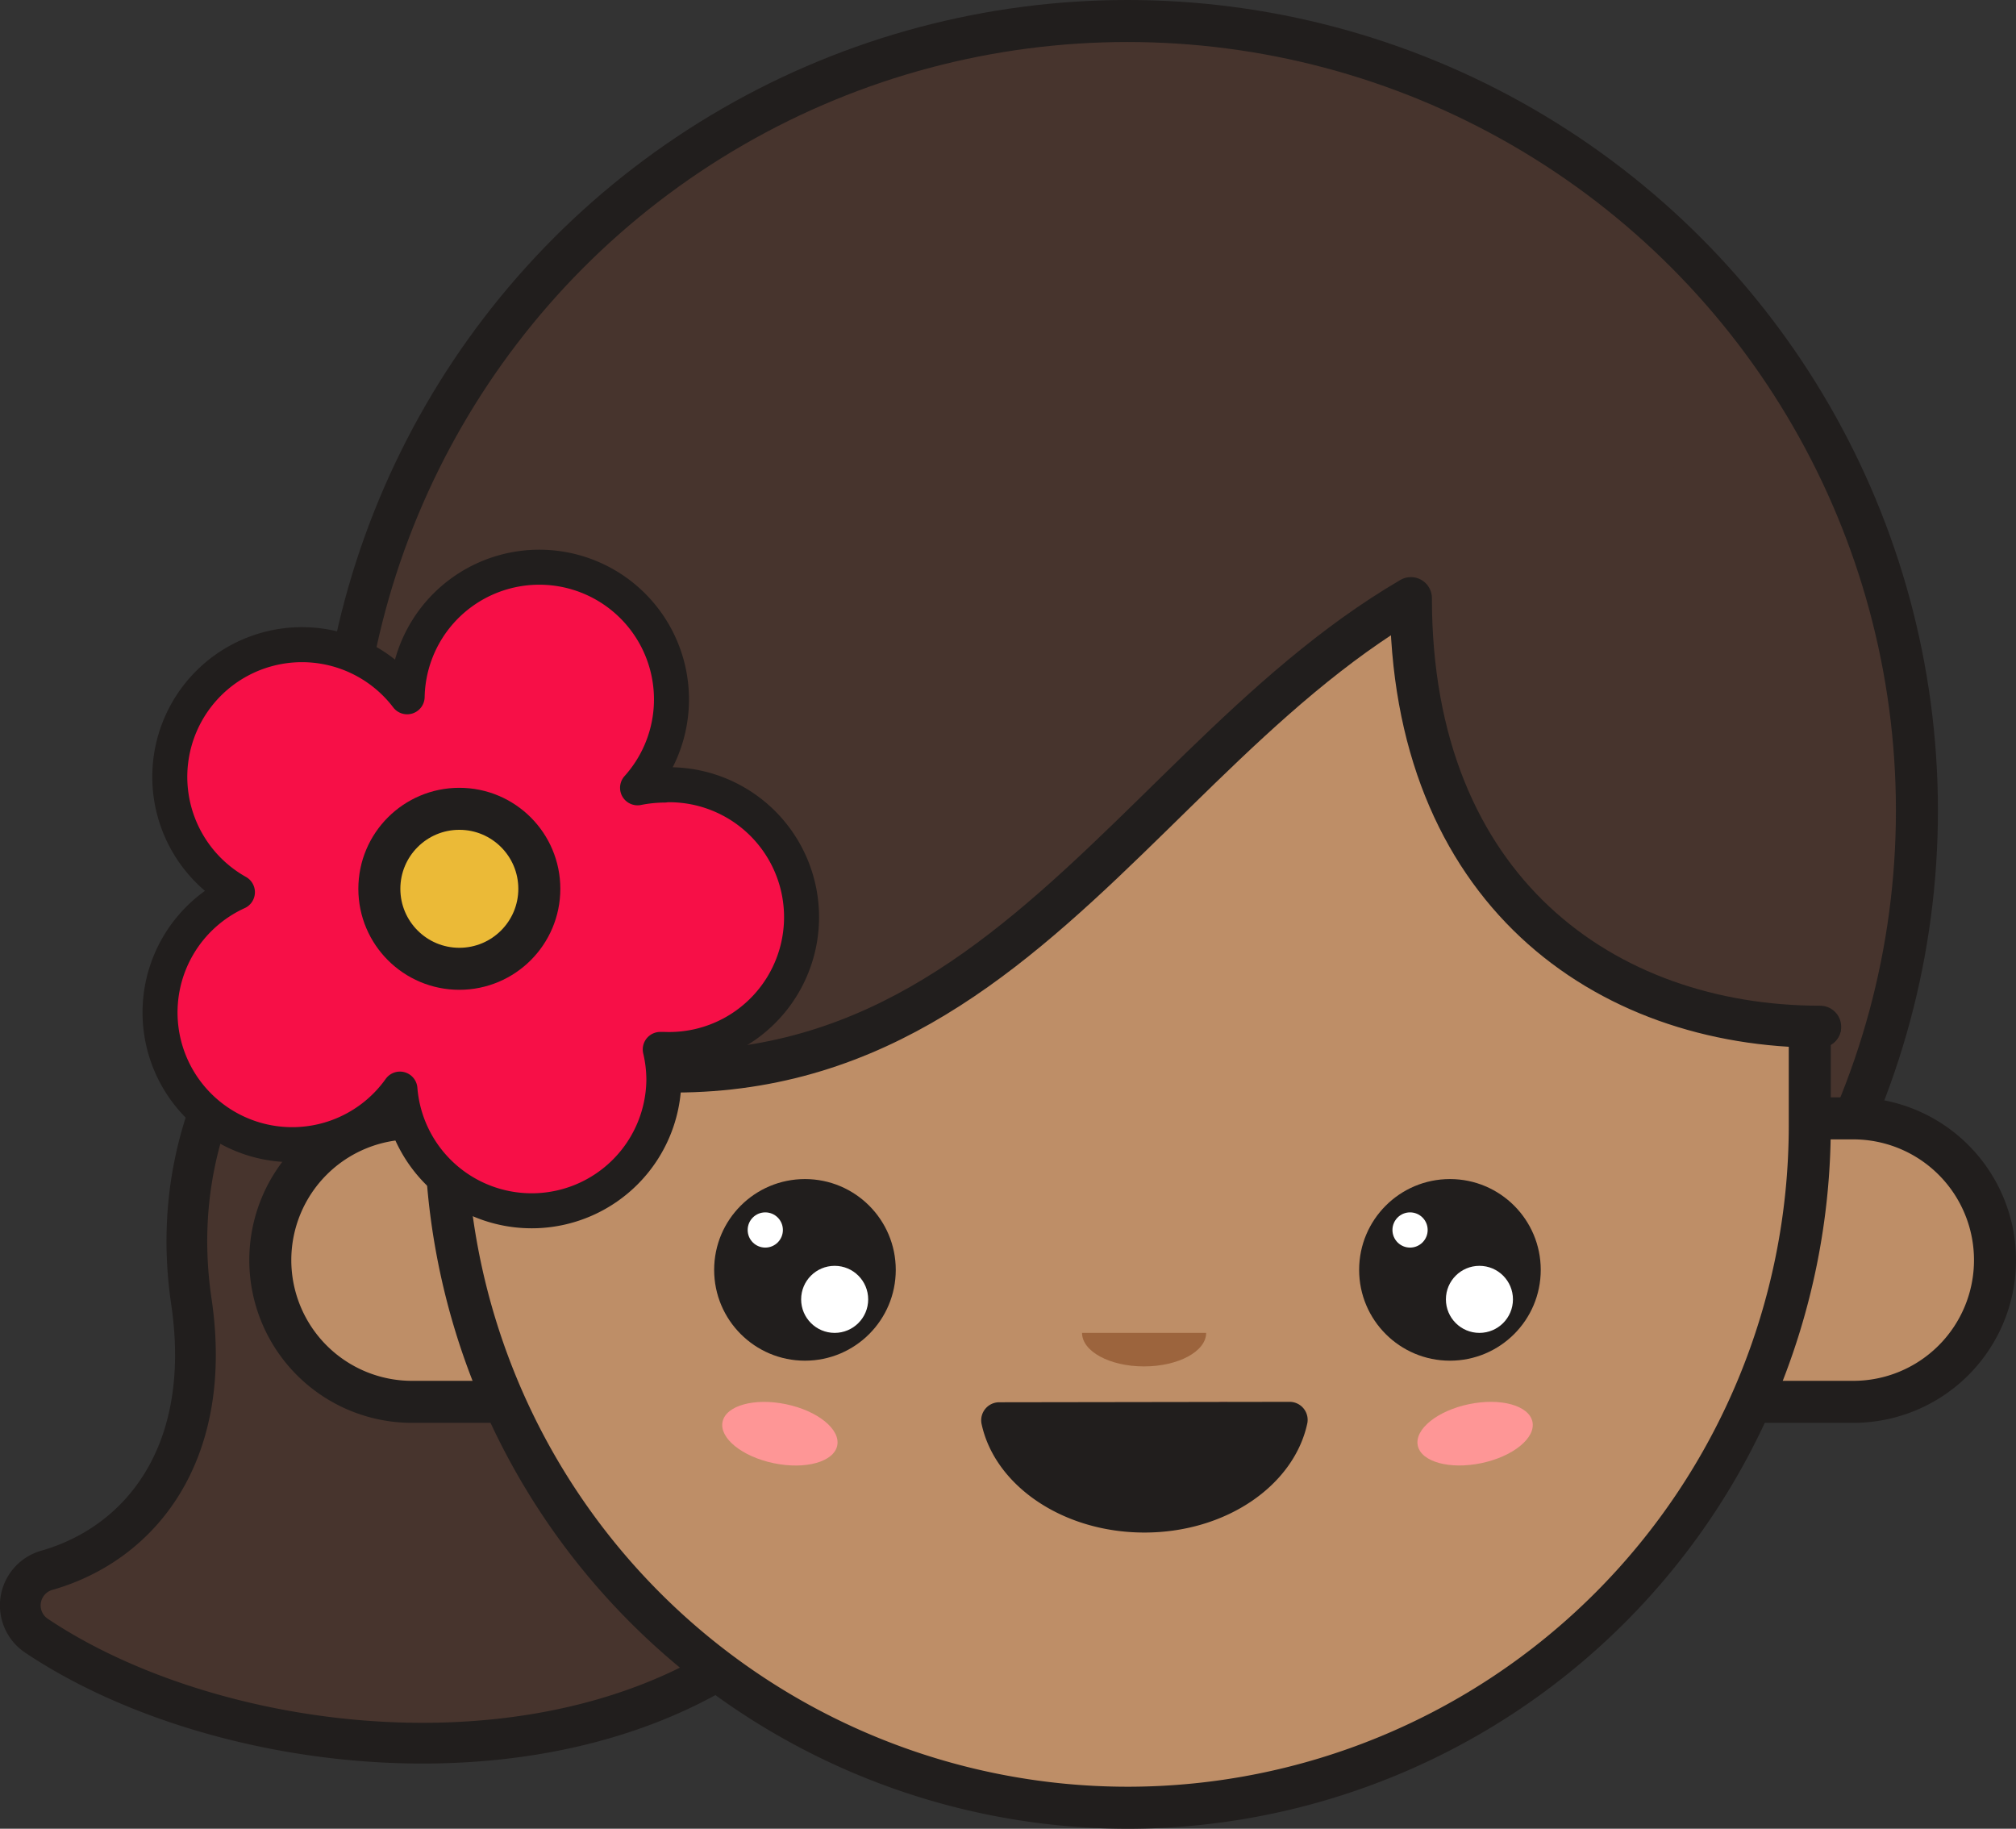 <svg xmlns="http://www.w3.org/2000/svg" width="95.02" height="86.19" viewBox="0 0 95.02 86.19"><rect x="0" y="0" width="95.02" height="86.19" fill="#333333" stroke="none"/><defs><style>.a6c4ab43-682a-461d-a8a6-97c44dd574ed,.b6f91b7e-0248-4a1e-abfa-95c263adc157,.be146578-edaf-4256-a8ab-a6f2c220959b{fill:#47342d;}.a05d0ed1-c4e1-4363-b9cd-49343b241f55,.a6c4ab43-682a-461d-a8a6-97c44dd574ed,.aa60852c-75b7-4055-a891-39c02095770e,.abf11e6b-8630-4a62-90af-68ab3720ffb1,.b6f1cef2-f59f-44c8-bdd7-07cfed0547dd,.b6f91b7e-0248-4a1e-abfa-95c263adc157,.e3ad6470-12bb-4b50-9a38-0f00aeb280c9{stroke:#211e1d;}.a6c4ab43-682a-461d-a8a6-97c44dd574ed,.b6f1cef2-f59f-44c8-bdd7-07cfed0547dd,.b6f91b7e-0248-4a1e-abfa-95c263adc157{stroke-miterlimit:10;}.a6c4ab43-682a-461d-a8a6-97c44dd574ed{stroke-width:1.92px;}.a05d0ed1-c4e1-4363-b9cd-49343b241f55,.aa60852c-75b7-4055-a891-39c02095770e,.b6f1cef2-f59f-44c8-bdd7-07cfed0547dd,.b6f91b7e-0248-4a1e-abfa-95c263adc157{stroke-width:1.98px;}.b6f1cef2-f59f-44c8-bdd7-07cfed0547dd{fill:#be8e67;}.a7fbc0b0-26fa-4036-b460-5af7bf9cc78b{fill:#211e1d;}.a9a20e13-9186-4747-8595-cdedca8a9130{fill:#fff;}.b8c5df42-aecc-4070-b349-cb92bbd070aa{fill:#fe7171;}.aa60852c-75b7-4055-a891-39c02095770e,.abf11e6b-8630-4a62-90af-68ab3720ffb1,.e50ec797-d903-4755-89fb-631581cdc4c6{fill:none;}.a05d0ed1-c4e1-4363-b9cd-49343b241f55,.aa60852c-75b7-4055-a891-39c02095770e,.abf11e6b-8630-4a62-90af-68ab3720ffb1,.e3ad6470-12bb-4b50-9a38-0f00aeb280c9,.e50ec797-d903-4755-89fb-631581cdc4c6{stroke-linecap:round;stroke-linejoin:round;}.abf11e6b-8630-4a62-90af-68ab3720ffb1{stroke-width:1.2px;}.e50ec797-d903-4755-89fb-631581cdc4c6{stroke:#5a012c;stroke-width:4.73px;}.ea8d0a49-26a8-4eab-886a-45ba279e6a8e{fill:#9c643d;}.f2cd9713-c53d-478b-9882-2f8b19ac1ced{fill:#fe9696;}.e3ad6470-12bb-4b50-9a38-0f00aeb280c9{fill:#f70f47;stroke-width:1.65px;}.a05d0ed1-c4e1-4363-b9cd-49343b241f55{fill:#ebba37;}</style></defs><title>Asset 3</title><g id="ba166fe0-8abc-405b-a758-7cbbb0e41d73" data-name="Layer 2"><g id="b60c1520-7e63-4d0b-9805-200b02778227" data-name="Layer 1"><path class="a6c4ab43-682a-461d-a8a6-97c44dd574ed" d="M22.87,40.34c-5.67.83-15.64,8.9-13.85,21C10.08,68.53,6.6,72.74,2.24,74a1.72,1.72,0,0,0-.51,3.1c11.68,7.81,37.41,8.54,41.63-12.14C49,37.14,22.87,40.34,22.87,40.34Z"/><circle class="b6f91b7e-0248-4a1e-abfa-95c263adc157" cx="53.14" cy="38.2" r="37.21"/><path class="b6f1cef2-f59f-44c8-bdd7-07cfed0547dd" d="M19.42,52.71H30.21a0,0,0,0,1,0,0V66.07a0,0,0,0,1,0,0H19.42a6.68,6.68,0,0,1-6.68-6.68v0a6.68,6.68,0,0,1,6.68-6.68Z"/><path class="b6f1cef2-f59f-44c8-bdd7-07cfed0547dd" d="M83.24,52.71H94a0,0,0,0,1,0,0V66.07a0,0,0,0,1,0,0H83.24a6.68,6.68,0,0,1-6.68-6.68v0A6.68,6.68,0,0,1,83.24,52.71Z" transform="translate(170.59 118.78) rotate(180)"/><circle class="a7fbc0b0-26fa-4036-b460-5af7bf9cc78b" cx="68.34" cy="59.85" r="4.28"/><circle class="a9a20e13-9186-4747-8595-cdedca8a9130" cx="69.73" cy="61.24" r="1.58"/><circle class="a9a20e13-9186-4747-8595-cdedca8a9130" cx="66.46" cy="57.97" r="0.83"/><ellipse class="b8c5df42-aecc-4070-b349-cb92bbd070aa" cx="36.76" cy="67.16" rx="1.42" ry="2.76" transform="translate(-36.46 89.52) rotate(-78.28)"/><ellipse class="b8c5df42-aecc-4070-b349-cb92bbd070aa" cx="69.52" cy="67.16" rx="2.76" ry="1.42" transform="translate(-12.19 15.52) rotate(-11.72)"/><path class="abf11e6b-8630-4a62-90af-68ab3720ffb1" d="M64.47,53.93a4.29,4.29,0,0,1,7.75,0"/><circle class="a7fbc0b0-26fa-4036-b460-5af7bf9cc78b" cx="37.94" cy="59.85" r="4.28"/><circle class="a9a20e13-9186-4747-8595-cdedca8a9130" cx="39.34" cy="61.24" r="1.58"/><circle class="a9a20e13-9186-4747-8595-cdedca8a9130" cx="36.07" cy="57.97" r="0.83"/><path class="abf11e6b-8630-4a62-90af-68ab3720ffb1" d="M34.07,53.93a4.29,4.29,0,0,1,7.75,0"/><path class="e50ec797-d903-4755-89fb-631581cdc4c6" d="M57.65,68.45a7.91,7.91,0,0,1-3.78.89,8.11,8.11,0,0,1-3.64-.81"/><path class="a7fbc0b0-26fa-4036-b460-5af7bf9cc78b" d="M60.8,66.07a.85.85,0,0,1,.82,1C61,70,57.8,72.23,53.94,72.23S46.87,70,46.26,67.09a.85.85,0,0,1,.83-1Z"/><path class="ea8d0a49-26a8-4eab-886a-45ba279e6a8e" d="M56.85,62.82c0,.87-1.31,1.58-2.93,1.58S51,63.69,51,62.82Z"/><path class="be146578-edaf-4256-a8ab-a6f2c220959b" d="M19.19,48.13C47.67,52.92,56.1,27.29,80.37,22.89L62.53,12.43,27.8,17,19.19,30.18Z"/><path class="be146578-edaf-4256-a8ab-a6f2c220959b" d="M64.06,11.54c0,14.9,6.48,36.91,23.17,36.91l-.31-19.29Z"/><path class="aa60852c-75b7-4055-a891-39c02095770e" d="M20.6,48.34c21.34,2.91,31.24-11.58,45.9-20.15,2.92,9.84,9.17,19.35,19.29,20.2"/><path class="b6f1cef2-f59f-44c8-bdd7-07cfed0547dd" d="M53.14,85.2h0A32.16,32.16,0,0,1,21,53.05v-22L57.65,18.65,85.3,31.06v22A32.16,32.16,0,0,1,53.14,85.2Z"/><circle class="a7fbc0b0-26fa-4036-b460-5af7bf9cc78b" cx="68.34" cy="59.85" r="4.28"/><circle class="a9a20e13-9186-4747-8595-cdedca8a9130" cx="69.73" cy="61.24" r="1.58"/><circle class="a9a20e13-9186-4747-8595-cdedca8a9130" cx="66.46" cy="57.97" r="0.83"/><ellipse class="f2cd9713-c53d-478b-9882-2f8b19ac1ced" cx="36.76" cy="67.57" rx="1.42" ry="2.76" transform="translate(-36.87 89.84) rotate(-78.28)"/><ellipse class="f2cd9713-c53d-478b-9882-2f8b19ac1ced" cx="69.52" cy="67.57" rx="2.76" ry="1.42" transform="translate(-12.27 15.53) rotate(-11.72)"/><circle class="a7fbc0b0-26fa-4036-b460-5af7bf9cc78b" cx="37.94" cy="59.85" r="4.28"/><circle class="a9a20e13-9186-4747-8595-cdedca8a9130" cx="39.34" cy="61.24" r="1.58"/><circle class="a9a20e13-9186-4747-8595-cdedca8a9130" cx="36.07" cy="57.97" r="0.83"/><path class="e50ec797-d903-4755-89fb-631581cdc4c6" d="M57.65,68.45a7.91,7.91,0,0,1-3.78.89,8.11,8.11,0,0,1-3.64-.81"/><path class="a7fbc0b0-26fa-4036-b460-5af7bf9cc78b" d="M60.8,66.07a.85.85,0,0,1,.82,1C61,70,57.8,72.23,53.94,72.23S46.87,70,46.26,67.09a.85.85,0,0,1,.83-1Z"/><path class="ea8d0a49-26a8-4eab-886a-45ba279e6a8e" d="M56.85,62.82c0,.87-1.31,1.58-2.93,1.58S51,63.69,51,62.82Z"/><path class="be146578-edaf-4256-a8ab-a6f2c220959b" d="M19.19,48.13C47,60.52,58.21,24.47,80.37,22.89L62.53,12.43,27.8,17,19.19,30.18Z"/><path class="be146578-edaf-4256-a8ab-a6f2c220959b" d="M64.06,11.54c0,21.52,6.48,36.91,23.17,36.91l-.31-19.29Z"/><path class="aa60852c-75b7-4055-a891-39c02095770e" d="M20.6,48.34c24.51,8.81,31.24-11.58,45.9-20.15,0,13.76,9.15,20.2,19.29,20.2"/><path class="e3ad6470-12bb-4b50-9a38-0f00aeb280c9" d="M31.32,37a6.67,6.67,0,0,0-1.27.13,6.23,6.23,0,1,0-10.86-4.29,6.23,6.23,0,1,0-8,9.21,6.23,6.23,0,1,0,7.66,9.28,6.23,6.23,0,0,0,12.44-.43,6.3,6.3,0,0,0-.17-1.44h.17a6.24,6.24,0,1,0,0-12.47Z"/><circle class="a05d0ed1-c4e1-4363-b9cd-49343b241f55" cx="21.65" cy="41.89" r="3.77"/></g></g></svg>